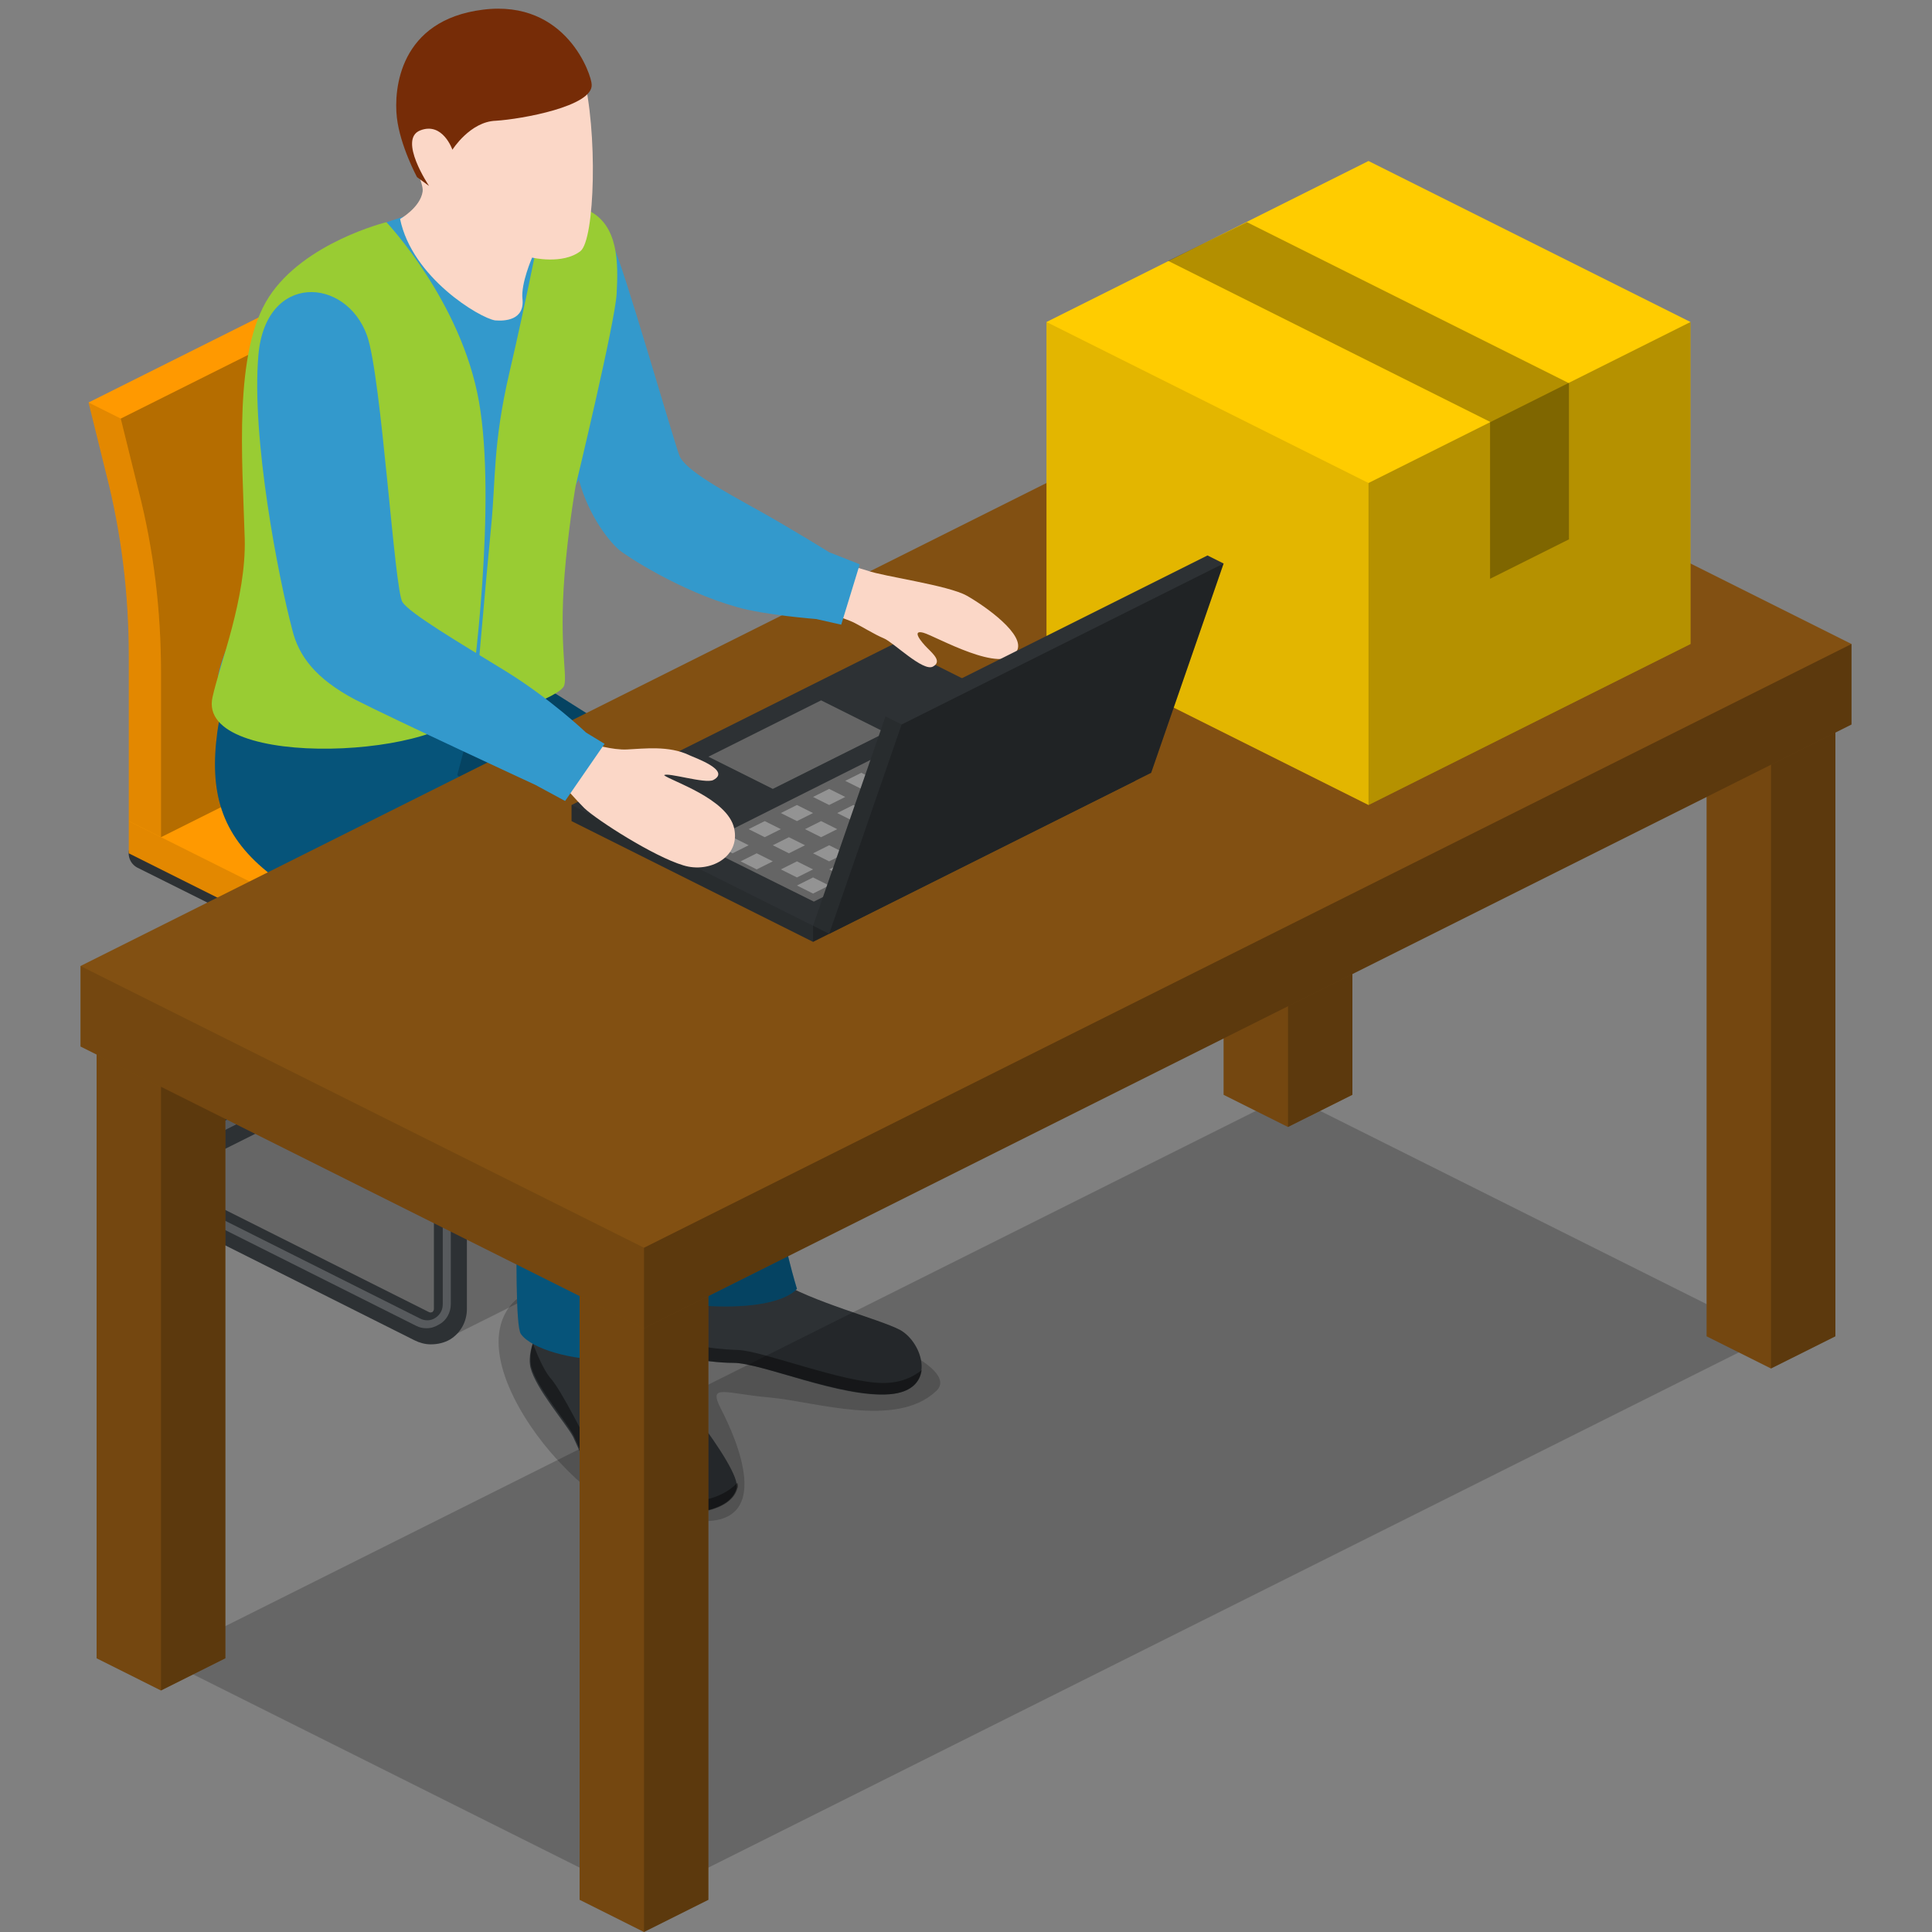 <?xml version="1.0" encoding="utf-8"?>
<!-- Generator: Adobe Illustrator 18.1.0, SVG Export Plug-In . SVG Version: 6.00 Build 0)  -->
<svg version="1.1" id="Layer_1" xmlns="http://www.w3.org/2000/svg" xmlns:xlink="http://www.w3.org/1999/xlink" x="0px" y="0px"
	 viewBox="0 0 240 240" enable-background="new 0 0 240 240" xml:space="preserve">
<rect x="0" y="0" width="240" height="240" fill="#808080" stroke="none"/>
<g>
	<path opacity="0.2" d="M19.1,149.6l33.6,16.8c0.8,0.4,1.7,0.4,2.6,0l33.6-16.8c2.1-1.1,2.1-4,0-5.1l-33.6-16.8
		c-0.8-0.4-1.7-0.4-2.6,0l-33.6,16.8C17,145.5,17,148.5,19.1,149.6z"/>
	<path fill="#2D3134" d="M53.5,167c-0.7,0-1.4-0.2-2-0.5l-31.9-16c-1.5-0.8-2.5-2.3-2.5-4.1s1-3.3,2.5-4.1L49,127.8
		c1.6-0.8,3.3-1.2,5-1.2v-0.4l-36.9-18.4c-1-0.5-1.4-1.7-0.9-2.7c0.5-1,1.7-1.4,2.7-0.9l38,19c0.7,0.3,1.1,1,1.1,1.8v2.3
		c0.3,0.1,0.6,0.3,1,0.4l32.4,16.2c0.2,0.1,0.3,0,0.4,0c0.1-0.1,0.2-0.2,0.2-0.4v-35.3l-0.9-0.4c-1-0.5-1.4-1.7-0.9-2.7
		c0.5-1,1.7-1.4,2.7-0.9l2,1c0.7,0.3,1.1,1,1.1,1.8v36.5c0,1.6-0.8,3-2.1,3.8c-1.3,0.8-2.9,0.9-4.3,0.2L58,131.8v30.8
		c0,1.6-0.8,3-2.1,3.8C55.2,166.8,54.4,167,53.5,167z M54,130.6c-1.1,0-2.2,0.2-3.2,0.7L21.4,146c-0.2,0.1-0.3,0.3-0.3,0.5
		s0.1,0.4,0.3,0.5l31.9,16c0.2,0.1,0.3,0,0.4,0c0.1-0.1,0.2-0.2,0.2-0.4V130.6z"/>
	<path opacity="0.2" fill="#FFFFFF" d="M53,165c-0.5,0-0.9-0.1-1.3-0.3l-31.9-16c-1-0.5-1.7-1.6-1.7-2.7s0.6-2.2,1.7-2.7l29.4-14.7
		c0.2-0.1,0.5,0,0.7,0.2c0.1,0.2,0,0.5-0.2,0.7l-29.4,14.7c-0.7,0.4-1.1,1-1.1,1.8s0.4,1.5,1.1,1.8l31.9,16c0.6,0.3,1.3,0.3,1.9-0.1
		c0.6-0.4,0.9-1,0.9-1.7v-37.5c0-0.3,0.2-0.5,0.5-0.5s0.5,0.2,0.5,0.5V162c0,1-0.5,2-1.4,2.5C54.1,164.8,53.6,165,53,165z"/>
	<path opacity="0.2" fill="#FFFFFF" d="M91,146c-0.5,0-0.9-0.1-1.3-0.3l-30.5-15.2c-0.2-0.1-0.3-0.4-0.2-0.7s0.4-0.3,0.7-0.2
		l30.5,15.2c0.6,0.3,1.3,0.3,1.9-0.1c0.6-0.4,0.9-1,0.9-1.7v-36.5c0-0.3,0.2-0.5,0.5-0.5s0.5,0.2,0.5,0.5V143c0,1-0.5,2-1.4,2.5
		C92.1,145.8,91.6,146,91,146z"/>
	<g>
		<g>
			<polygon fill="#FF9900" points="16,102 16,106 56,126 96,106 96,102 56,82 			"/>
			<polygon opacity="0.11" points="56,126 16,106 16,102 56,122 			"/>
			<polygon opacity="0.29" points="56,126 96,106 96,102 56,122 			"/>
		</g>
	</g>
	<path fill="#FF9900" d="M55,32l-4-2L11,50l2.2,8.9c1.9,7.4,2.8,15,2.8,22.6V102l4,2l40-20V63.5c0-7.6-0.9-15.2-2.8-22.6L55,32z"/>
	<path opacity="0.11" d="M15,52l-4-2l2.2,8.9c1.9,7.4,2.8,15,2.8,22.6V102l4,2V83.5c0-7.6-0.9-15.2-2.8-22.6L15,52z"/>
	<path opacity="0.29" d="M55,32L15,52l2.2,8.9c1.9,7.4,2.8,15,2.8,22.6V104l40-20V63.5c0-7.6-0.9-15.2-2.8-22.6L55,32z"/>
</g>
<g>
	<path opacity="0.2" d="M116.3,172.8c-5,4.7-15,1.3-20.7,0.8c-5.7-0.5-7.7-1.8-6,1.5c1.7,3.3,7,14.8-3.3,13.8s-12.8-3-17.2-7.7
		c-4.3-4.7-9.3-13-6.2-18.3c5-8.4,29.3-1.1,36.5,0.4S119.5,169.8,116.3,172.8z"/>
	<path fill="none" d="M81.5,158.9c-0.2,1.3-1.2,7-0.2,8.3c1,1.3,3.2,1.6,5.7,1.9c2.5,0.3,6.8,0.2,9.7,1.5s7.7,2.7,12.3,3.2
		c4.5,0.5,6.6-1.7,6.7-4c0.1-2.3-1.4-4.4-4.3-5.1c-2.9-0.6-12.9-4.6-14.2-5.9C95.8,157.6,81.5,158.9,81.5,158.9z"/>
	<path fill="#2D3134" d="M80.1,164.3l-12.4-0.4c0,0-2.4,3.3-1.8,6c0.7,2.7,4.4,6.9,5.3,8.6c0.9,1.8,2.7,7.5,7.7,8.8
		c5.1,1.3,11.7,0.9,12.6-2.4c0.7-2.6-9.9-15-10.4-16.1C80.8,167.6,80.1,164.3,80.1,164.3z"/>
	<path opacity="0.4" d="M71.3,178.4c-0.9-1.8-4.6-6-5.3-8.6c-0.2-0.9-0.1-2,0.2-2.9c0.5,1.3,1.3,3.2,2.1,4.2
		c1.5,1.6,4.5,7.9,6.2,10.9c2.2,3.9,12.7,6.8,17.1,2.2c0.1,0.3,0.1,0.5,0,0.7c-0.9,3.3-7.5,3.8-12.6,2.4
		C73.9,185.9,72.2,180.2,71.3,178.4z"/>
	<path fill="#2D3134" d="M96.5,159c4.5,2.8,12.6,4.8,15.3,6.2c2.9,1.6,4.7,7.5-1.3,8s-15.9-3.9-19.4-3.9c-3.4,0-9.7-1.1-10.6-3
		c-0.9-1.9,0.4-6.9,0.4-6.9L96.5,159z"/>
	<path opacity="0.4" d="M80.6,166.3c-0.1-0.2-0.2-0.5-0.2-0.8c2.9,1.3,7.8,2.1,11.3,2.2c3,0.1,13.1,4.1,18,4.1
		c2.3,0,3.8-0.8,4.8-1.6c-0.2,1.5-1.3,2.8-4,3c-6,0.4-15.9-3.9-19.4-3.9S81.4,168.2,80.6,166.3z"/>
	<path fill="#06547A" d="M62.4,82c0,0,20.6,13,26.2,16.5c5.6,3.4,8.4,6.9,8.6,12.3c0.2,5.4-1.3,33.1-0.6,38.3c0.6,5.2,2.4,11,2.4,11
		s-2.7,3.9-18.3,1.3c-1.3-0.2-2.4-34.2-2.4-37.6s0.3-8.1,0.3-8.1l-28.5-15.5l-0.6-19.4L62.4,82z"/>
	<path opacity="0.2" d="M62.4,82c0,0,20.6,13,26.2,16.5c5.6,3.4,8.4,6.9,8.6,12.3c0.2,5.4-1.3,33.1-0.6,38.3c0.6,5.2,2.4,11,2.4,11
		s-2.7,3.9-18.3,1.3c-1.3-0.2-2.4-34.2-2.4-37.6s0.3-8.1,0.3-8.1l-28.5-15.5l-0.6-19.4L62.4,82z"/>
	<path fill="#06547A" d="M32.8,75.8c0,0-4.8,7.8-5.8,15.1c-1,7.4,0.4,12.7,6.2,17.4c3.6,3,29.2,16.8,30.5,19.6
		c1.3,2.8-0.3,35.9,1,37.8c1.3,1.9,6.5,3.3,10.7,3.2c4.3-0.1,6.7-2.4,6.5-3.2c-0.2-0.9,1.8-38.1,0.1-45.3
		c-1.4-6.2-25.2-24.1-25.2-24.1l3.7-14L32.8,75.8z"/>
</g>
<g>
	<polygon opacity="0.2" points="20,206 80,236 220,166 160,136 	"/>
	<g>
		<g>
			<polygon fill="#825012" points="212,85 212,166 220,170 228,166 228,85 220,81 			"/>
			<polygon opacity="0.11" points="220,170 212,166 212,85 220,89 			"/>
			<polygon opacity="0.29" points="220,170 228,166 228,85 220,89 			"/>
		</g>
	</g>
	<g>
		<g>
			<polygon fill="#825012" points="152,55 152,136 160,140 168,136 168,55 160,51 			"/>
			<polygon opacity="0.11" points="160,140 152,136 152,55 160,59 			"/>
			<polygon opacity="0.29" points="160,140 168,136 168,55 160,59 			"/>
		</g>
	</g>
	<g>
		<g>
			<polygon fill="#825012" points="72,155 72,236 80,240 88,236 88,155 80,151 			"/>
			<polygon opacity="0.11" points="80,240 72,236 72,155 80,159 			"/>
			<polygon opacity="0.29" points="80,240 88,236 88,155 80,159 			"/>
		</g>
	</g>
	<g>
		<g>
			<polygon fill="#825012" points="12,125 12,206 20,210 28,206 28,125 20,121 			"/>
			<polygon opacity="0.11" points="20,210 12,206 12,125 20,129 			"/>
			<polygon opacity="0.29" points="20,210 28,206 28,125 20,129 			"/>
		</g>
	</g>
	<polygon fill="#825012" points="10,120 10,130 80,165 230,90 230,80 160,45 	"/>
	<polygon opacity="0.11" points="80,165 10,130 10,120 80,155 	"/>
	<polygon opacity="0.29" points="80,165 230,90 230,80 80,155 	"/>
</g>
<g>
	<g>
		<polygon fill="#2D3134" points="71,100 71,102 101,117 141,97 141,95 111,80 		"/>
		<polygon fill="#656565" points="87,105 118.9,89 133,96 101.1,112 		"/>
		<polygon fill="#656565" points="88,94 102,87 110,91 96,98 		"/>
		<polygon opacity="0.11" points="101,117 71,102 71,100 101,115 		"/>
		<polygon opacity="0.29" points="101,117 141,97 141,95 101,115 		"/>
	</g>
	<polygon opacity="0.3" fill="#FFFFFF" points="101,111 103,110 101,109 99,110 	"/>
	<polygon opacity="0.3" fill="#FFFFFF" points="105,109 107,108 105,107 103,108 	"/>
	<polygon opacity="0.3" fill="#FFFFFF" points="109,107 111,106 109,105 107,106 	"/>
	<polygon opacity="0.3" fill="#FFFFFF" points="113,105 115,104 113,103 111,104 	"/>
	<polygon opacity="0.3" fill="#FFFFFF" points="117,103 119,102 117,101 115,102 	"/>
	<polygon opacity="0.3" fill="#FFFFFF" points="121,101 123,100 121,99 119,100 	"/>
	<polygon opacity="0.3" fill="#FFFFFF" points="125,99 127,98 125,97 123,98 	"/>
	<polygon opacity="0.3" fill="#FFFFFF" points="129,97 131,96 129,95 127,96 	"/>
	<polygon opacity="0.3" fill="#FFFFFF" points="99,109 101,108 99,107 97,108 	"/>
	<polygon opacity="0.3" fill="#FFFFFF" points="103,107 105,106 103,105 101,106 	"/>
	<polygon opacity="0.3" fill="#FFFFFF" points="107,105 109,104 107,103 105,104 	"/>
	<polygon opacity="0.3" fill="#FFFFFF" points="111,103 113,102 111,101 109,102 	"/>
	<polygon opacity="0.3" fill="#FFFFFF" points="115,101 117,100 115,99 113,100 	"/>
	<polygon opacity="0.3" fill="#FFFFFF" points="119,99 121,98 119,97 117,98 	"/>
	<polygon opacity="0.3" fill="#FFFFFF" points="123,97 125,96 123,95 121,96 	"/>
	<polygon opacity="0.3" fill="#FFFFFF" points="127,95 129,94 127,93 125,94 	"/>
	<polygon opacity="0.3" fill="#FFFFFF" points="94,108 96,107 94,106 92,107 	"/>
	<polygon opacity="0.3" fill="#FFFFFF" points="98,106 100,105 98,104 96,105 	"/>
	<polygon opacity="0.3" fill="#FFFFFF" points="102,104 104,103 102,102 100,103 	"/>
	<polygon opacity="0.3" fill="#FFFFFF" points="106,102 108,101 106,100 104,101 	"/>
	<polygon opacity="0.3" fill="#FFFFFF" points="110,100 112,99 110,98 108,99 	"/>
	<polygon opacity="0.3" fill="#FFFFFF" points="114,98 116,97 114,96 112,97 	"/>
	<polygon opacity="0.3" fill="#FFFFFF" points="118,96 120,95 118,94 116,95 	"/>
	<polygon opacity="0.3" fill="#FFFFFF" points="122,94 124,93 122,92 120,93 	"/>
	<polygon opacity="0.3" fill="#FFFFFF" points="91,106 93,105 91,104 89,105 	"/>
	<polygon opacity="0.3" fill="#FFFFFF" points="95,104 97,103 95,102 93,103 	"/>
	<polygon opacity="0.3" fill="#FFFFFF" points="99,102 101,101 99,100 97,101 	"/>
	<polygon opacity="0.3" fill="#FFFFFF" points="103,100 105,99 103,98 101,99 	"/>
	<polygon opacity="0.3" fill="#FFFFFF" points="107,98 109,97 107,96 105,97 	"/>
	<polygon opacity="0.3" fill="#FFFFFF" points="111,96 113,95 111,94 109,95 	"/>
	<polygon opacity="0.3" fill="#FFFFFF" points="115,94 117,93 115,92 113,93 	"/>
	<polygon opacity="0.3" fill="#FFFFFF" points="119,92 121,91 119,90 117,91 	"/>
</g>
<path fill="#FBD7C7" d="M103.8,69.7c0,0,2,0.6,4,1.2c1.9,0.7,10,1.8,12.3,3.1c2.3,1.3,7.4,4.9,6.2,6.9c-1.7,3-10.1-1.9-11.6-2.3
	c-1.5-0.4-0.3,1.1,0.5,1.9c0.8,0.8,1.8,1.7,0.7,2.3c-1.2,0.7-4.9-3-6.1-3.5s-2.6-1.4-3.8-2c-0.6-0.3-3.8-1.4-3.8-1.4L103.8,69.7z"/>
<g>
	<path fill="#3399CC" d="M56.3,25.2c-8.2,2-18.2,5.4-20.8,10.5s-4.6,16-4.5,22.5c0.1,6.5,0.9,13.4-0.7,17.2c-1.6,3.8-3.9,8.7-3.1,10
		c0.8,1.4,15.1,0.3,22.6,0c7.5-0.3,17.2-3.5,18.5-4.4c1.3-0.9-0.3-12.7,0.8-16c1-3.3,5.3-8.9,6.6-11.9s1.3-12.9,1-19.5
		C76.5,30.3,72.9,21.1,56.3,25.2z"/>
	<path fill="#99CC33" d="M48,27.6c0,0,9.3,9.8,11.5,22.3s-0.7,35-1.2,37.5c-1.4,6.7-34,8.5-31.9-0.8c0.9-4.1,4.2-12.3,4-19.7
		c-0.3-10-1.4-23.2,3-30S48,27.6,48,27.6z"/>
</g>
<path fill="#3399CC" d="M106.8,70.1l-2.3,7.5l-3.1-0.7c0,0-6.5-0.5-9.9-1.5c-7.1-2-13.8-6.4-14.6-7.1c-1.5-1.3-4.2-4.9-5.2-9.6
	c-2.5-11.6-2.1-30.9-2.1-30.9s4.3-1.5,6.6,2.8c1.2,2.3,7.5,24.2,8.2,26s5.5,4.4,10,6.9c4.1,2.3,8.6,5.1,8.6,5.1L106.8,70.1z"/>
<path fill="#99CC33" d="M58.9,88.9c1.6,0.9,10.9-2.3,11.2-3.8c0.4-1.4-0.8-5.5,0.2-15.6c0.5-5.1,1.2-9.1,1.2-9.1s4.9-20.3,5.1-23.9
	c0.2-3.7,0.3-8.6-3.6-10.4s-5.3-2-5.3-1.4c0.1,0.6-2.3,12.5-4.4,21.5S61.6,59.6,61,65.5C60.4,71.6,58.9,88.9,58.9,88.9z"/>
<path fill="#FBD7C7" d="M49.7,27.2c0,0,2.5-1.4,2.8-3.4S47,13.8,52.5,7s18-5.1,19.9,2.1c1.9,7.2,1.5,20.7-0.3,22.1
	c-2.2,1.7-6,0.8-6,0.8s-1.4,3.2-1.2,5.1c0.3,2.7-2.2,2.8-3.4,2.7C59.6,39.5,51.2,34.5,49.7,27.2z"/>
<path fill="#762C07" d="M51.8,22l1.5,1.1c0,0-3.9-5.8-1.1-6.9c2.8-1.1,4,2.4,4,2.4s2.2-3.5,5.4-3.6c3.2-0.2,12.1-1.8,11.9-4.5
	c0-1.1-3.1-10.6-13.5-9.3s-11.1,9.9-10.7,13.4S51.8,22,51.8,22z"/>
<g>
	<polygon fill="#FFCC00" points="130,40 130,80 170,100 210,80 210,40 170,20 	"/>
	<polygon opacity="0.11" points="170,100 130,80 130,40 170,60 	"/>
	<polygon opacity="0.3" points="154.9,27.6 145.1,32.4 185.1,52.4 185.1,71.9 194.9,67 194.9,47.6 	"/>
	<polygon opacity="0.29" points="170,100 210,80 210,40 170,60 	"/>
</g>
<path fill="#FBD7C7" d="M73.5,92.4c0,0,2.6,0.8,4.4,0.7c2.1-0.1,5.2-0.5,7.7,0.7c0.6,0.3,5.3,1.9,3,3.1c-1,0.5-5.7-1-6.1-0.6
	c0.8,0.7,7.9,2.9,8.7,6.6c0.8,3.6-3.1,5.6-6.3,4.6c-3.7-1.1-10.7-5.6-12.3-7.1c-1.1-1.1-2.4-2.6-2.4-2.6L73.5,92.4z"/>
<path fill="#3399CC" d="M75.1,92.4L72.8,91c0,0-4.4-4.2-10.1-7.7C57,79.8,50.9,76.2,50,74.8c-1-1.4-2.6-28-4.4-33.1
	C43,34.4,33,33.8,32.1,44.1c-0.9,10.3,2.5,27.7,4.2,34.1c0.8,3.3,2.9,6.1,7.8,8.7c4.9,2.5,22.4,10.6,22.4,10.6l3.7,2L75.1,92.4z"/>
<g>
	<g>
		<polygon fill="#2D3134" points="110,89 101,115 103,116 143,96 152,70 150,69 		"/>
		<polygon opacity="0.11" points="103,116 101,115 110,89 112,90 		"/>
		<polygon opacity="0.29" points="103,116 143,96 152,70 112,90 		"/>
	</g>
</g>
</svg>
